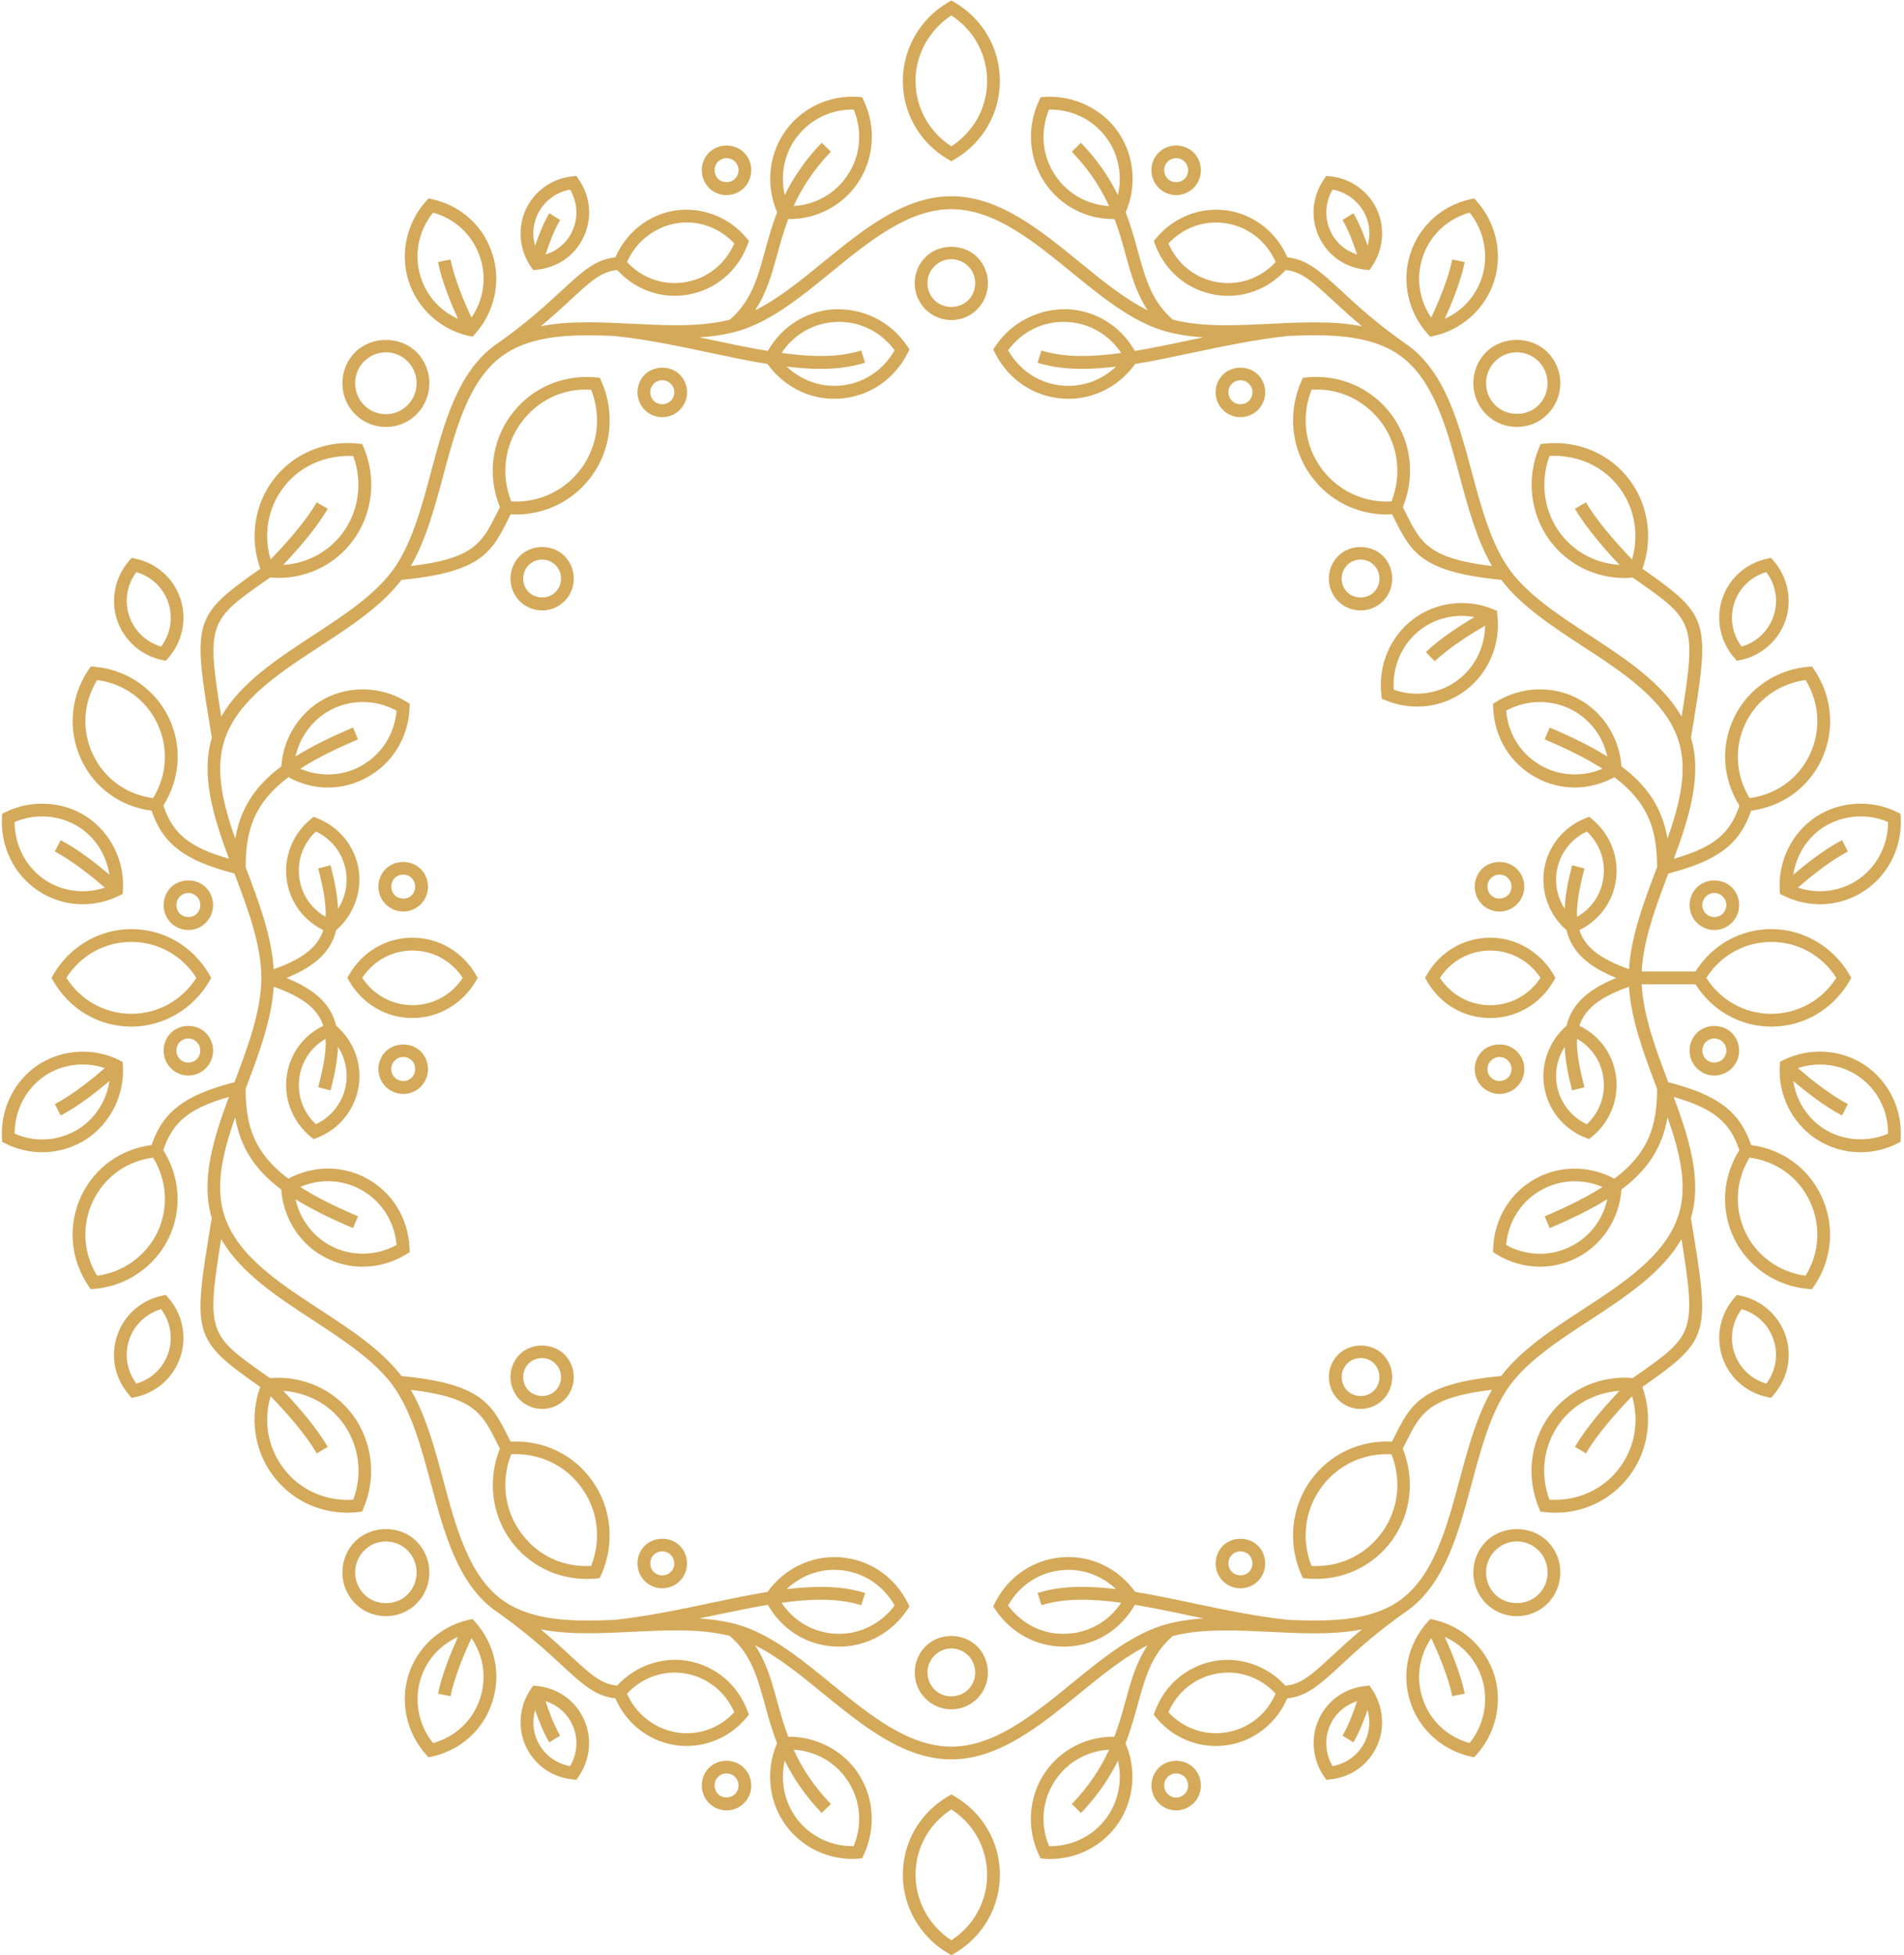<svg xmlns="http://www.w3.org/2000/svg" width="151" height="155" viewBox="0 0 151 155"><g fill="#D4A959"><path d="M137.75 52.384l.286-.058c1.666-.348 3.04-1.566 3.576-3.18.533-1.605.162-3.405-.963-4.695l-.195-.227-.285.064c-1.7.358-3.038 1.55-3.585 3.185-.53 1.61-.16 3.41.97 4.693l.194.22zm-.207-4.592c.398-1.195 1.333-2.086 2.538-2.435.753 1 .97 2.28.578 3.466-.4 1.195-1.338 2.09-2.535 2.437-.753-.997-.97-2.275-.58-3.468zM37.188 26.63l.287.062.196-.217c1.552-1.722 2.082-4.15 1.384-6.33-.7-2.216-2.49-3.844-4.778-4.354l-.29-.063-.197.218c-1.548 1.72-2.08 4.146-1.386 6.334.7 2.182 2.528 3.852 4.784 4.35zm-2.844-9.776c1.797.498 3.184 1.83 3.747 3.6.52 1.62.25 3.335-.7 4.727-.492-1.05-1.355-3.042-1.66-4.607l-.995.198c.3 1.52 1.06 3.354 1.58 4.5-1.4-.627-2.47-1.798-2.95-3.298-.56-1.778-.194-3.67.98-5.118zM113.425 26.692l.288-.062c2.25-.498 4.08-2.167 4.786-4.35.686-2.188.153-4.612-1.393-6.334l-.195-.218-.29.064c-2.294.51-4.08 2.138-4.784 4.354-.693 2.18-.16 4.61 1.39 6.33l.197.216zm-.622-6.238c.56-1.77 1.95-3.095 3.75-3.6 1.152 1.438 1.53 3.37.98 5.118-.48 1.5-1.553 2.672-2.953 3.3.52-1.146 1.28-2.978 1.583-4.5l-.993-.198c-.308 1.565-1.17 3.556-1.662 4.608-.95-1.39-1.222-3.106-.705-4.728zM118.744 48.71l-.034-.293-.272-.11c-2.104-.886-4.577-.584-6.402.804-1.812 1.396-2.763 3.69-2.48 5.99l.037.295.27.11c.81.338 1.665.51 2.53.51 1.414 0 2.756-.46 3.883-1.32 1.81-1.39 2.76-3.683 2.468-5.985zm-3.085 5.175c-1.452 1.116-3.4 1.41-5.13.79-.124-1.842.67-3.643 2.118-4.755 1.224-.936 2.797-1.278 4.286-1-1.08.638-2.74 1.7-3.85 2.774l.702.732c1.145-1.105 2.99-2.243 3.99-2.823-.02 1.674-.79 3.266-2.117 4.282zM147.862 84.42c-1.884-1.25-4.394-1.398-6.437-.373l-.26.13-.018.296c-.14 2.315.958 4.542 2.865 5.812 1.052.695 2.278 1.062 3.53 1.062 1.005 0 2.01-.234 2.914-.688l.267-.135.015-.295c.13-2.317-.972-4.545-2.876-5.81zm-3.29 5.018c-1.285-.854-2.123-2.225-2.355-3.74.958.812 2.502 2.038 3.87 2.734l.46-.906c-1.414-.72-3.088-2.093-3.964-2.85 1.58-.522 3.346-.323 4.722.592 1.547 1.028 2.443 2.733 2.432 4.606-1.667.723-3.65.564-5.166-.436zM113.713 128.412l-.288-.063-.196.217c-1.577 1.75-2.094 4.116-1.392 6.33.692 2.182 2.526 3.85 4.783 4.352l.292.06.195-.217c1.546-1.72 2.078-4.143 1.392-6.33-.706-2.184-2.537-3.85-4.787-4.35zm2.84 9.773c-1.798-.495-3.19-1.822-3.75-3.596-.517-1.62-.242-3.334.706-4.728.49 1.054 1.353 3.043 1.66 4.607l.993-.2c-.303-1.522-1.062-3.353-1.583-4.5 1.4.627 2.473 1.8 2.954 3.3.55 1.748.17 3.682-.982 5.115zM37.475 128.35l-.287.062c-2.255.5-4.085 2.167-4.785 4.35-.692 2.19-.162 4.614 1.385 6.33l.198.22.29-.063c2.288-.51 4.076-2.138 4.777-4.352.708-2.21.19-4.576-1.383-6.33l-.195-.22zm.616 6.24c-.562 1.772-1.95 3.1-3.746 3.595-1.156-1.43-1.53-3.363-.98-5.114.48-1.5 1.552-2.67 2.953-3.298-.52 1.146-1.28 2.98-1.58 4.5l.993.198c.306-1.564 1.17-3.556 1.66-4.61.948 1.395 1.217 3.108.7 4.73zM30.597 33.85c.924 0 1.794-.362 2.45-1.015 1.34-1.356 1.338-3.56 0-4.912-1.304-1.3-3.573-1.3-4.883 0-1.344 1.355-1.347 3.558-.006 4.912.653.653 1.516 1.014 2.44 1.014zm-1.72-5.204c.463-.463 1.077-.717 1.728-.717.654 0 1.265.252 1.72.716.952.953.952 2.514.004 3.47-.46.462-1.077.72-1.733.72-.652 0-1.263-.257-1.72-.717-.95-.96-.95-2.516 0-3.474zM73.396 20.387c-.55.553-.854 1.28-.854 2.06 0 .782.3 1.517.854 2.074.548.548 1.28.85 2.052.85.773 0 1.504-.3 2.057-.855 1.128-1.142 1.128-2.995-.005-4.127-1.096-1.097-3.008-1.097-4.104 0zm3.394 3.41c-.72.714-1.97.714-2.68 0-.36-.357-.557-.84-.557-1.346 0-.508.197-.983.554-1.342.36-.36.838-.56 1.34-.56s.983.2 1.343.56c.735.734.735 1.947 0 2.69zM57.617 15.465c.527 0 1.014-.2 1.39-.57.37-.378.572-.877.572-1.41 0-.526-.204-1.02-.57-1.384-.737-.746-2.03-.743-2.78-.004-.763.77-.763 2.024 0 2.8.37.368.86.57 1.387.57zm-.676-2.648c.184-.18.425-.28.682-.28.252 0 .49.1.67.28.18.18.277.417.277.673 0 .257-.1.5-.284.682-.354.36-.996.354-1.34.003-.37-.376-.37-.987-.005-1.358zM117.855 32.838c.65.65 1.52 1.01 2.442 1.01.925 0 1.788-.36 2.44-1.013 1.34-1.354 1.34-3.556-.007-4.912-1.3-1.296-3.577-1.308-4.882.006-1.34 1.35-1.337 3.554.007 4.908zm.712-4.192c.46-.463 1.07-.717 1.723-.717.654 0 1.266.252 1.73.716.95.953.95 2.514 0 3.473-.917.925-2.53.92-3.447-.003-.955-.957-.955-2.513-.006-3.47zM117.855 122.2c-1.348 1.358-1.348 3.562 0 4.918.65.65 1.515 1.008 2.437 1.008.92 0 1.792-.357 2.446-1.008 1.34-1.354 1.34-3.56 0-4.917-1.303-1.305-3.58-1.3-4.883 0zm4.166 4.196c-.923.924-2.537.92-3.453.003-.95-.963-.95-2.522.006-3.478.46-.464 1.07-.72 1.725-.72.652 0 1.264.256 1.722.715.952.962.952 2.52 0 3.48zM33.04 122.2c-1.303-1.306-3.58-1.303-4.882.003-1.34 1.355-1.34 3.56.01 4.915.65.65 1.514 1.008 2.435 1.008s1.788-.357 2.444-1.008c1.34-1.353 1.34-3.556-.006-4.917zm-.71 4.196c-.918.93-2.53.932-3.448 0-.956-.96-.956-2.518-.005-3.474.458-.464 1.07-.72 1.727-.72.65 0 1.268.256 1.724.715.95.965.95 2.527.002 3.48zM93.28 15.465c.523 0 1.014-.2 1.387-.577.762-.77.762-2.02-.003-2.792-.74-.74-2.046-.74-2.77 0-.374.37-.577.863-.577 1.39 0 .533.203 1.032.576 1.41.372.368.86.57 1.386.57zm-.673-2.65c.176-.178.414-.278.666-.278.258 0 .498.1.675.28.37.37.37.982.006 1.355-.36.354-.99.36-1.344 0-.187-.184-.284-.425-.284-.682 0-.256.098-.492.28-.676zM96.98 29.703c-.366.373-.572.867-.572 1.396 0 .526.206 1.024.576 1.39.372.374.86.58 1.39.58.526 0 1.02-.206 1.393-.573.762-.77.762-2.024-.003-2.794-.742-.74-2.04-.74-2.783 0zm2.074 2.07c-.365.366-.99.366-1.354 0-.182-.176-.28-.42-.28-.674s.1-.497.28-.673c.178-.184.418-.284.673-.284.257 0 .498.1.675.284.377.372.377.974.006 1.347zM120.308 86.15c.372-.372.58-.87.58-1.397s-.208-1.023-.58-1.394c-.744-.75-2.044-.738-2.782-.004-.76.77-.76 2.02 0 2.795.37.367.866.574 1.394.574s1.02-.206 1.388-.573zm-2.064-.723c-.374-.37-.374-.975 0-1.348.18-.185.42-.283.675-.283.257 0 .495.1.674.282.183.178.28.418.28.673 0 .252-.098.497-.283.678-.356.36-.99.362-1.346-.003zM134.568 81.892c-.37.375-.577.877-.574 1.403.003.528.21 1.02.577 1.388.37.375.86.582 1.385.582s1.02-.207 1.393-.58c.37-.372.576-.863.576-1.395 0-.528-.205-1.025-.576-1.4-.744-.743-2.033-.745-2.78.002zm2.344 1.397c0 .256-.1.494-.28.673-.352.36-.98.378-1.346 0-.178-.18-.28-.417-.28-.67 0-.26.1-.504.275-.683.184-.18.42-.28.675-.28.258 0 .5.1.677.274.18.185.28.425.28.685zM141.148 70.573l.018.29.26.133c.904.454 1.914.69 2.915.69 1.256 0 2.474-.37 3.522-1.066 1.903-1.262 3.005-3.484 2.877-5.808l-.016-.294-.267-.134c-2.02-1.007-4.535-.882-6.45.374-1.9 1.27-2.998 3.495-2.86 5.815zm8.59-5.406c.002 1.852-.908 3.593-2.433 4.6-1.38.922-3.144 1.13-4.724.6.877-.758 2.552-2.134 3.966-2.857l-.458-.903c-1.37.698-2.913 1.923-3.87 2.737.23-1.513 1.068-2.887 2.346-3.74 1.53-.99 3.512-1.162 5.173-.437zM134.574 70.354c-.374.373-.58.868-.58 1.395s.206 1.028.574 1.398c.37.373.862.58 1.387.58.523 0 1.02-.205 1.396-.577.37-.372.574-.868.574-1.4 0-.528-.205-1.023-.576-1.396-.744-.743-2.04-.734-2.774 0zm2.063 2.074c-.368.37-1 .36-1.35 0-.183-.178-.282-.42-.282-.673 0-.26.1-.5.284-.68.177-.183.414-.282.67-.282.253 0 .494.1.672.283.182.178.28.42.28.673 0 .26-.1.5-.275.678zM117.525 71.686c.37.37.866.576 1.394.576s1.02-.206 1.388-.576c.372-.375.58-.87.58-1.396s-.208-1.025-.58-1.392c-.728-.746-2.026-.752-2.782-.006-.76.772-.76 2.025 0 2.794zm.72-2.072c.18-.18.42-.28.674-.28.257 0 .495.1.674.28.183.18.28.423.28.676 0 .254-.098.495-.283.68-.355.354-.99.36-1.346-.006-.372-.374-.372-.977 0-1.35zM107.902 48.393c.674 0 1.304-.26 1.782-.737.97-.982.97-2.584 0-3.575-.956-.952-2.618-.955-3.566.006-.975.988-.975 2.587.006 3.572.47.472 1.105.735 1.778.735zm-1.065-3.592c.282-.285.66-.44 1.063-.44.402 0 .782.156 1.065.44.58.59.582 1.553.002 2.137-.567.57-1.564.57-2.13 0-.582-.584-.582-1.546 0-2.136zM51.13 29.703c-.762.77-.762 2.022.002 2.794.37.367.863.574 1.39.574.528 0 1.018-.206 1.386-.573.373-.373.58-.87.58-1.398 0-.53-.208-1.024-.575-1.397-.734-.74-2.03-.74-2.784 0zm2.06 2.074c-.35.358-.988.362-1.343-.003-.376-.373-.376-.975-.006-1.348.184-.184.425-.284.682-.284.255 0 .497.1.675.284.18.176.28.418.28.672s-.1.5-.286.68zM41.212 44.086c-.97.985-.97 2.587.005 3.572.48.474 1.11.734 1.78.734.67 0 1.303-.263 1.772-.734.98-.985.98-2.584.008-3.572-.947-.96-2.602-.96-3.566 0zm2.842 2.85c-.562.575-1.56.563-2.125.004-.583-.587-.58-1.55-.004-2.137.29-.285.667-.443 1.07-.443.402 0 .78.155 1.062.44.584.59.584 1.553-.004 2.137zM96.984 122.542c-.765.774-.765 2.028-.003 2.798.372.37.864.576 1.393.576.527 0 1.02-.207 1.394-.576.762-.77.762-2.023-.003-2.798-.742-.738-2.037-.738-2.78 0zm2.07 2.074c-.365.367-1 .367-1.354 0-.376-.373-.373-.98.002-1.352.176-.178.416-.276.67-.276.258 0 .5.1.676.273.37.378.37.988.006 1.356zM106.124 107.38c-.98.987-.98 2.59-.006 3.575.474.48 1.106.743 1.782.743s1.306-.262 1.784-.743c.97-.984.97-2.588-.006-3.575-.95-.95-2.604-.94-3.554 0zm2.842 2.858c-.57.58-1.568.574-2.13.004-.58-.592-.58-1.553 0-2.14.285-.285.664-.44 1.066-.44s.783.158 1.063.436c.58.59.58 1.552 0 2.14zM51.13 122.546c-.762.77-.762 2.024.002 2.794.37.37.863.576 1.39.576.528 0 1.02-.207 1.392-.576.762-.77.762-2.023-.003-2.798-.74-.738-2.03-.743-2.78.004zm2.067 2.07c-.355.367-.995.367-1.35 0-.37-.368-.37-.98-.006-1.352.184-.178.425-.276.682-.276.255 0 .497.1.67.276.378.374.38.98.005 1.352zM41.212 107.383c-.97.984-.97 2.588.005 3.578.48.477 1.11.738 1.78.738.674 0 1.306-.262 1.782-.743.972-.984.972-2.588-.01-3.575-.948-.943-2.594-.95-3.558.003zm2.848 2.86c-.562.57-1.558.563-2.13 0-.58-.593-.58-1.554-.003-2.14.285-.283.667-.44 1.07-.44.402 0 .778.154 1.057.44.588.586.588 1.547.006 2.14zM75.196 12.637l.252.146.252-.146c2.253-1.323 3.596-3.648 3.596-6.23-.006-2.575-1.352-4.9-3.59-6.22l-.26-.145-.25.146c-2.22 1.296-3.596 3.68-3.596 6.22 0 2.58 1.342 4.906 3.596 6.23zm.252-11.412c1.776 1.154 2.832 3.07 2.84 5.183 0 2.117-1.056 4.038-2.84 5.192-1.785-1.154-2.84-3.075-2.84-5.192 0-2.084 1.084-4.04 2.84-5.183zM123.207 77.78l.145-.26-.145-.256c-1.05-1.803-2.975-2.927-5.023-2.927-2.087.006-3.962 1.102-5.02 2.93l-.145.254.145.255c1.057 1.835 2.932 2.93 5.02 2.93 2.08 0 3.955-1.095 5.022-2.924zm-9.01-.26c.894-1.357 2.365-2.16 3.986-2.166 1.616 0 3.088.806 3.99 2.167-.902 1.362-2.374 2.17-3.99 2.17-1.622 0-3.092-.808-3.985-2.17zM42.29 21.415l.298-.032c1.646-.164 3.04-1.15 3.717-2.64.685-1.48.525-3.18-.426-4.55l-.17-.248-.294.033c-1.614.155-3.04 1.163-3.717 2.63-.676 1.47-.51 3.217.422 4.563l.167.245zm.324-4.376c.486-1.055 1.466-1.805 2.6-2.01.593 1.018.665 2.23.175 3.29-.418.912-1.19 1.56-2.125 1.865.253-.778.673-1.94 1.16-2.745l-.86-.53c-.463.766-.857 1.78-1.13 2.577-.232-.807-.18-1.666.18-2.448zM108.31 21.383l.297.032.168-.245c.934-1.352 1.096-3.097.423-4.562-.678-1.468-2.103-2.476-3.716-2.63l-.293-.034-.174.248c-.947 1.364-1.108 3.068-.425 4.548.68 1.492 2.072 2.48 3.72 2.643zm-2.627-6.354c1.134.205 2.112.955 2.6 2.01.357.782.41 1.64.18 2.448-.273-.796-.666-1.812-1.13-2.578l-.86.53c.484.803.903 1.966 1.157 2.743-.932-.306-1.704-.954-2.123-1.87-.485-1.06-.418-2.265.176-3.284zM73.39 130.526c-1.126 1.14-1.126 2.994.006 4.132.548.548 1.28.852 2.052.852.776 0 1.504-.304 2.057-.852 1.124-1.133 1.124-2.99-.005-4.135-1.1-1.103-3.008-1.106-4.11.003zm3.4 3.41c-.714.72-1.97.73-2.68 0-.74-.736-.74-1.95 0-2.687.356-.362.835-.565 1.338-.565s.98.203 1.34.56c.737.74.737 1.954.002 2.692zM56.23 140.148c-.764.77-.764 2.024 0 2.798.373.367.868.575 1.392.575s1.017-.207 1.386-.574c.762-.77.762-2.024-.01-2.8-.732-.74-2.027-.745-2.77.002zm2.06 2.08c-.36.36-.992.36-1.342 0-.37-.377-.37-.986 0-1.36.174-.178.41-.276.667-.276.258 0 .498.1.673.273.375.383.38.98.002 1.364zM91.894 140.148c-.768.773-.768 2.027-.005 2.793.366.373.86.58 1.384.58.527 0 1.02-.207 1.394-.58.762-.768.762-2.02-.003-2.795-.736-.738-2.03-.738-2.77.003zm2.06 2.078c-.183.18-.423.282-.68.282-.253 0-.49-.104-.667-.282-.38-.38-.374-.978 0-1.358.176-.178.418-.276.676-.276.25 0 .49.1.665.273.37.376.37.986.006 1.36zM75.7 142.404l-.25-.145-.253.144c-2.253 1.323-3.596 3.648-3.596 6.23 0 2.54 1.377 4.926 3.597 6.22l.25.146.253-.146c2.245-1.313 3.59-3.644 3.596-6.22 0-2.58-1.342-4.906-3.595-6.23zm-.252 11.413c-1.756-1.143-2.84-3.1-2.84-5.183 0-2.115 1.055-4.038 2.84-5.19 1.784 1.152 2.84 3.075 2.84 5.19-.008 2.116-1.063 4.03-2.84 5.183zM42.588 133.66l-.3-.033-.167.245c-.935 1.344-1.097 3.088-.422 4.562.687 1.488 2.077 2.47 3.717 2.632l.293.03.17-.247c.936-1.345 1.102-3.092.426-4.55-.677-1.488-2.067-2.476-3.716-2.64zm2.628 6.353c-1.147-.205-2.11-.94-2.602-2.008-.353-.77-.403-1.64-.18-2.446.274.794.67 1.806 1.13 2.568l.86-.532c-.485-.797-.906-1.958-1.16-2.737.935.307 1.707.954 2.125 1.868.49 1.06.417 2.27-.174 3.285zM108.606 133.627l-.298.032c-1.65.164-3.04 1.152-3.718 2.64-.672 1.465-.51 3.21.425 4.55l.173.248.293-.03c1.64-.162 3.03-1.145 3.717-2.633.673-1.47.51-3.216-.423-4.562l-.168-.246zm-.324 4.378c-.492 1.066-1.45 1.803-2.603 2.008-.592-1.016-.658-2.222-.175-3.288.42-.91 1.19-1.557 2.122-1.865-.253.778-.672 1.937-1.157 2.736l.86.532c.463-.763.855-1.774 1.128-2.57.228.81.178 1.677-.176 2.447zM138.036 102.716l-.287-.058-.194.218c-1.13 1.285-1.503 3.083-.968 4.7.544 1.632 1.883 2.82 3.576 3.18l.29.065.195-.228c1.142-1.312 1.503-3.07.962-4.704-.54-1.608-1.91-2.826-3.576-3.172zm2.045 6.974c-1.198-.354-2.14-1.25-2.537-2.44-.388-1.172-.164-2.476.58-3.464 1.197.343 2.134 1.23 2.53 2.423.397 1.19.18 2.473-.572 3.48z"/><path d="M138.878 90.777c-.914-2.665-2.636-3.967-6.577-4.985-.98-2.6-1.98-5.274-2.105-7.764h4.265c1.335 2.104 3.558 3.358 6.02 3.358 2.564-.002 4.877-1.354 6.192-3.605l.146-.26-.146-.253c-1.292-2.225-3.66-3.612-6.192-3.612-2.462 0-4.685 1.254-6.02 3.36h-4.265c.125-2.492 1.127-5.17 2.113-7.768 3.935-1.017 5.655-2.317 6.568-4.98 2.442-.317 4.512-1.79 5.572-4.014 1.095-2.33.885-5.01-.576-7.17l-.167-.244-.298.022c-2.557.21-4.818 1.77-5.903 4.063-1.063 2.247-.888 4.82.442 6.94-.74 2.23-2.044 3.31-5.2 4.213 1.217-3.28 2.26-6.61 1.358-9.59l.012-.074c1.51-9.16 1.567-9.518-3.805-13.286l-.056-.04c.846-2.354.49-5-.986-6.992-1.562-2.115-4.12-3.22-6.797-2.925l-.295.033-.114.273c-1.03 2.44-.71 5.27.85 7.38 1.406 1.887 3.573 2.964 5.944 2.964h.006c.21 0 .415-.018.624-.033l.248.173c4.573 3.208 4.833 3.4 3.626 10.85-1.53-2.665-4.442-4.586-7.285-6.44-2.408-1.567-4.894-3.193-6.343-5.19-1.48-2.04-2.26-4.95-3.014-7.766-1.037-3.875-2.112-7.883-5.048-10.03-.013-.01-.026-.016-.04-.025-2.5-1.745-4.068-3.204-5.328-4.372-1.57-1.45-2.643-2.43-4.207-2.586-.83-1.928-2.563-3.335-4.61-3.69-2.174-.372-4.383.462-5.792 2.166l-.187.224.1.28c.786 2.115 2.56 3.604 4.742 3.98.348.06.697.09 1.047.09 1.735 0 3.38-.748 4.558-2.043 1.253.11 2.137.913 3.665 2.33.65.6 1.43 1.32 2.4 2.13-1.307-.26-2.62-.313-3.777-.313-1.16 0-2.358.06-3.518.116-1.153.055-2.347.114-3.482.114-1.714 0-3.066-.146-4.22-.438-1.68-1.447-2.188-3.274-2.77-5.392-.273-.99-.56-2.035-.98-3.12.896-2.067.69-4.465-.56-6.314-1.295-1.918-3.593-2.987-5.883-2.838l-.293.024-.13.265c-1.006 2.13-.823 4.632.475 6.538 1.212 1.788 3.23 2.856 5.4 2.856.036 0 .072-.005.108-.005.376.994.64 1.95.89 2.863.427 1.554.848 3.048 1.742 4.377-1.808-.894-3.565-2.32-5.41-3.827-3.145-2.564-6.397-5.218-10.16-5.218s-7.014 2.654-10.16 5.218c-1.843 1.506-3.6 2.933-5.41 3.827.895-1.33 1.316-2.824 1.744-4.377.25-.913.514-1.87.89-2.863.036 0 .072.004.107.004 2.173 0 4.19-1.07 5.402-2.857 1.296-1.903 1.48-4.405.476-6.538l-.127-.265-.297-.023c-.155-.012-.318-.018-.48-.018-2.176 0-4.195 1.068-5.404 2.854-1.253 1.85-1.456 4.248-.56 6.314-.42 1.085-.71 2.13-.98 3.12-.583 2.116-1.09 3.945-2.77 5.39-1.155.293-2.508.44-4.22.44-1.138 0-2.33-.06-3.484-.115-1.16-.055-2.358-.116-3.514-.116-1.158 0-2.474.054-3.78.314.97-.81 1.75-1.53 2.4-2.13 1.53-1.417 2.41-2.218 3.664-2.33 1.18 1.295 2.823 2.043 4.56 2.043.347 0 .697-.032 1.045-.09 2.183-.377 3.955-1.866 4.74-3.98l.103-.28-.188-.225c-1.414-1.707-3.64-2.53-5.795-2.165-2.05.36-3.778 1.762-4.608 3.69-1.565.156-2.638 1.135-4.206 2.585-1.262 1.17-2.833 2.63-5.338 4.377-.01.006-.02.012-.03.02-2.933 2.147-4.01 6.155-5.048 10.03-.753 2.815-1.533 5.725-3.013 7.765-1.45 1.998-3.935 3.624-6.336 5.194-2.848 1.856-5.758 3.774-7.288 6.438-1.21-7.452-.95-7.643 3.622-10.85l.25-.174c.21.016.417.033.63.033 2.375 0 4.542-1.077 5.947-2.968 1.56-2.108 1.885-4.94.845-7.375l-.118-.273-.29-.032c-2.657-.295-5.236.81-6.798 2.922-1.483 1.99-1.84 4.64-.988 6.996l-.056.04c-5.372 3.767-5.314 4.124-3.802 13.278l.013.08c-.904 2.978.137 6.312 1.358 9.592-3.158-.905-4.46-1.985-5.203-4.215 1.33-2.12 1.51-4.695.442-6.94-1.09-2.292-3.355-3.85-5.905-4.062l-.296-.023-.168.244c-1.46 2.16-1.672 4.84-.572 7.17C7.51 62.48 9.58 63.95 12.02 64.268c.913 2.664 2.636 3.964 6.574 4.98 1.048 2.774 2.134 5.647 2.134 8.273 0 2.626-1.085 5.5-2.132 8.272-3.94 1.02-5.664 2.32-6.577 4.985-2.44.314-4.51 1.787-5.566 4.015-1.1 2.333-.89 5.01.572 7.167l.168.242.295-.023c2.55-.213 4.81-1.768 5.907-4.058 1.064-2.25.885-4.824-.445-6.944.742-2.23 2.045-3.312 5.204-4.216-1.22 3.28-2.263 6.612-1.36 9.592l-.012.08c-1.512 9.156-1.57 9.51 3.802 13.28l.056.037c-.85 2.36-.495 5.007.987 6.995 1.395 1.89 3.558 2.972 5.938 2.978.285 0 .57-.02.858-.053l.29-.032.118-.273c1.04-2.437.715-5.267-.85-7.386-1.522-2.053-4.014-3.142-6.573-2.928l-.247-.173c-4.572-3.21-4.832-3.4-3.62-10.85 1.528 2.662 4.437 4.578 7.287 6.435 2.4 1.573 4.887 3.196 6.342 5.195 1.475 2.042 2.257 4.955 3.01 7.767 1.038 3.875 2.113 7.88 5.045 10.028.01.008.02.013.03.02 2.503 1.747 4.076 3.207 5.338 4.377 1.57 1.452 2.64 2.433 4.207 2.587.83 1.925 2.558 3.33 4.607 3.687.347.057.698.09 1.048.09 1.834 0 3.562-.82 4.747-2.255l.188-.225-.102-.278c-.782-2.107-2.55-3.6-4.74-3.985-2.056-.354-4.178.4-5.602 1.96-1.26-.108-2.14-.916-3.665-2.33-.65-.603-1.43-1.324-2.4-2.135 1.305.26 2.622.314 3.78.314 1.155 0 2.354-.062 3.513-.116 1.153-.056 2.346-.114 3.483-.114 1.712 0 3.065.146 4.22.44 1.68 1.44 2.187 3.274 2.77 5.39.27.99.56 2.034.98 3.12-.896 2.063-.693 4.46.56 6.313 1.208 1.785 3.227 2.854 5.403 2.854.162 0 .325-.005.48-.017l.296-.023.127-.265c1.003-2.133.82-4.636-.477-6.538-1.226-1.812-3.35-2.866-5.505-2.84-.378-.998-.642-1.96-.893-2.876-.427-1.555-.85-3.048-1.74-4.376 1.806.897 3.563 2.322 5.405 3.827 3.147 2.565 6.4 5.218 10.162 5.218s7.014-2.652 10.16-5.217c1.843-1.504 3.6-2.93 5.406-3.826-.894 1.328-1.313 2.82-1.74 4.377-.25.917-.515 1.877-.893 2.873-2.17-.044-4.28 1.025-5.506 2.844-1.298 1.905-1.48 4.41-.475 6.538l.13.265.292.023c.16.012.322.018.482.018 2.173 0 4.19-1.068 5.4-2.853 1.25-1.853 1.455-4.25.56-6.312.42-1.086.708-2.13.98-3.122.583-2.114 1.093-3.947 2.77-5.39 1.154-.294 2.507-.44 4.22-.44 1.143 0 2.333.06 3.486.115 1.162.055 2.36.116 3.515.116 1.156 0 2.47-.054 3.777-.314-.97.81-1.75 1.53-2.4 2.136-1.526 1.413-2.408 2.22-3.665 2.33-1.422-1.56-3.543-2.317-5.605-1.96-2.188.384-3.958 1.873-4.74 3.983l-.102.277.188.225c1.187 1.434 2.913 2.255 4.747 2.255.345 0 .698-.033 1.046-.09 2.047-.354 3.78-1.762 4.61-3.688 1.564-.154 2.638-1.136 4.207-2.588 1.26-1.17 2.832-2.628 5.328-4.37l.04-.026c2.933-2.147 4.01-6.156 5.048-10.03.753-2.814 1.533-5.723 3.008-7.765 1.455-1.998 3.94-3.62 6.35-5.19 2.842-1.854 5.754-3.774 7.282-6.438 1.21 7.448.95 7.64-3.624 10.85l-.243.17c-.21-.018-.417-.036-.627-.036-2.376 0-4.547 1.08-5.957 2.97-1.555 2.11-1.877 4.94-.845 7.38l.115.274.296.032c.288.03.575.053.858.053 2.38 0 4.543-1.087 5.94-2.978 1.475-1.993 1.83-4.637.986-6.993l.056-.04c5.372-3.768 5.314-4.122 3.805-13.285l-.012-.074c.9-2.98-.143-6.31-1.364-9.592 3.16.904 4.463 1.983 5.205 4.214-1.328 2.12-1.506 4.694-.442 6.946 1.09 2.29 3.353 3.845 5.903 4.057l.298.024.167-.243c1.462-2.156 1.678-4.833.57-7.166-1.052-2.23-3.122-3.702-5.562-4.017zm-.46-33.413c.885-1.88 2.7-3.186 4.78-3.453 1.106 1.81 1.236 3.993.334 5.907-.903 1.908-2.676 3.18-4.778 3.455-1.11-1.813-1.24-4-.335-5.908zM123.72 42.25c-1.287-1.74-1.594-4.05-.837-6.1 2.2-.124 4.29.805 5.575 2.55 1.194 1.615 1.54 3.715.976 5.65-.904-.933-2.692-2.865-3.653-4.527l-.874.507c.935 1.62 2.55 3.42 3.537 4.455-1.886-.115-3.594-1.018-4.723-2.534zm-27.2-19.885c-1.73-.297-3.15-1.433-3.857-3.062 1.18-1.273 2.9-1.897 4.647-1.587 1.732.302 3.156 1.44 3.858 3.06-1.184 1.274-2.9 1.897-4.65 1.59zm-12.805-8.423c-1.063-1.553-1.25-3.497-.52-5.256h.11c1.84 0 3.547.9 4.563 2.41.87 1.28 1.136 2.875.79 4.375-.653-1.33-1.555-2.717-2.93-4.152l-.726.707c1.424 1.487 2.323 2.93 2.954 4.31-1.71-.1-3.28-.97-4.24-2.393zm-20.69-2.847c1.02-1.508 2.73-2.41 4.568-2.41h.11c.728 1.763.542 3.704-.52 5.256-.963 1.424-2.53 2.295-4.243 2.394.63-1.38 1.53-2.824 2.953-4.31l-.728-.708c-1.374 1.436-2.274 2.822-2.93 4.153-.344-1.5-.08-3.094.79-4.375zm-9.442 6.62c1.742-.31 3.47.314 4.65 1.587-.705 1.63-2.126 2.765-3.856 3.062-1.743.306-3.465-.315-4.65-1.588.7-1.6 2.153-2.76 3.856-3.06zM22.44 38.7c1.284-1.745 3.374-2.652 5.573-2.548.763 2.044.45 4.355-.834 6.097-1.13 1.517-2.837 2.42-4.725 2.536.99-1.036 2.605-2.835 3.537-4.455l-.875-.506c-.958 1.662-2.75 3.598-3.655 4.53-.58-1.95-.24-4.016.977-5.653zM7.37 59.818c-.908-1.912-.777-4.096.33-5.906 2.1.268 3.874 1.544 4.78 3.454.904 1.905.773 4.09-.34 5.908-2.1-.274-3.867-1.547-4.77-3.455zm5.116 37.868c-.9 1.876-2.712 3.18-4.786 3.45-1.107-1.807-1.238-3.994-.33-5.91.904-1.907 2.67-3.18 4.77-3.454 1.113 1.82 1.244 4.003.346 5.915zm14.69 15.1c1.307 1.775 1.613 4.038.837 6.106-.147.006-.295.015-.446.015-2.057-.003-3.93-.935-5.127-2.567-1.218-1.633-1.554-3.698-.98-5.65.908.93 2.7 2.864 3.657 4.527l.875-.507c-.93-1.618-2.545-3.417-3.535-4.453 1.882.14 3.6 1.02 4.72 2.53zm27.2 19.89c1.734.306 3.155 1.44 3.858 3.065-1.18 1.272-2.906 1.9-4.65 1.587-1.704-.3-3.158-1.463-3.858-3.062 1.19-1.276 2.91-1.896 4.65-1.59zm12.806 8.427c1.063 1.55 1.25 3.49.52 5.254h-.11c-1.84 0-3.548-.9-4.566-2.41-.87-1.284-1.135-2.876-.79-4.373.653 1.33 1.555 2.718 2.93 4.152l.727-.707c-1.424-1.485-2.324-2.927-2.955-4.31 1.715.1 3.287.97 4.244 2.394zm20.687 2.844c-1.018 1.51-2.724 2.41-4.563 2.41h-.11c-.73-1.76-.545-3.704.52-5.255.957-1.425 2.527-2.295 4.244-2.393-.63 1.383-1.53 2.824-2.955 4.31l.727.707c1.374-1.435 2.275-2.82 2.93-4.152.343 1.498.077 3.09-.793 4.374zm9.44-6.62c-1.74.308-3.47-.313-4.647-1.586.704-1.624 2.124-2.76 3.856-3.066 1.743-.308 3.46.315 4.648 1.59-.702 1.624-2.123 2.76-3.858 3.063zm31.148-20.984c-1.286 1.746-3.348 2.676-5.575 2.55-.773-2.074-.47-4.33.835-6.102 1.13-1.512 2.846-2.394 4.722-2.534-.988 1.037-2.6 2.835-3.534 4.452l.875.507c.96-1.66 2.75-3.597 3.656-4.527.576 1.953.236 4.018-.978 5.654zm12.032-41.67c2.098 0 4 1.06 5.148 2.85-1.152 1.786-3.06 2.846-5.16 2.85-2.103 0-4.01-1.062-5.157-2.85 1.148-1.79 3.056-2.85 5.17-2.85zm-7.382 21.686c-1.028 3.18-4.357 5.352-7.59 7.46-2.41 1.57-4.89 3.197-6.458 5.263-6.352.61-7.162 2.212-8.48 4.84l-.185.366c-2.59-.13-4.966 1.008-6.46 3.085-1.545 2.15-1.82 5.01-.73 7.464l.126.27.29.03c.248.022.49.034.73.034 2.446 0 4.66-1.13 6.077-3.098 1.494-2.087 1.79-4.832.82-7.232l.234-.46c1.178-2.353 1.808-3.606 6.842-4.203-1.21 2.073-1.907 4.666-2.58 7.183-1 3.707-2.024 7.537-4.67 9.47-1.984 1.456-4.696 1.64-6.838 1.64-.677 0-1.374-.022-2.07-.05-2.61-.283-5.17-.82-7.646-1.344-1.537-.326-3.04-.64-4.497-.88-1.31-1.842-3.46-2.89-5.688-2.746-2.33.144-4.363 1.5-5.434 3.632l-.133.27.166.244c1.23 1.847 3.257 2.944 5.42 2.944.14 0 .277-.002.412-.012 2.21-.134 4.13-1.364 5.236-3.304 1.393.232 2.836.53 4.31.844l1.128.235c-1.308.092-2.416.282-3.39.598-2.467.807-4.81 2.724-7.078 4.574-3.006 2.453-6.116 4.994-9.523 4.994s-6.517-2.54-9.524-4.994c-2.265-1.85-4.61-3.768-7.077-4.574-.973-.315-2.083-.506-3.388-.597l1.125-.234c1.476-.312 2.92-.61 4.312-.844 1.106 1.94 3.028 3.17 5.235 3.304.137.01.275.012.415.012 2.162 0 4.19-1.098 5.418-2.944l.166-.244-.134-.27c-1.07-2.132-3.104-3.488-5.433-3.632-2.22-.136-4.38.907-5.693 2.75-1.457.238-2.96.55-4.496.876-2.473.522-5.033 1.06-7.643 1.343-.698.028-1.394.052-2.068.052-2.143 0-4.857-.186-6.842-1.642-2.643-1.933-3.67-5.763-4.663-9.467-.676-2.517-1.374-5.11-2.582-7.184 5.028.597 5.658 1.85 6.835 4.2l.234.462c-.97 2.4-.673 5.146.82 7.232 1.416 1.968 3.63 3.098 6.077 3.098.244 0 .49-.012.73-.034l.29-.03.125-.27c1.092-2.453.817-5.312-.728-7.463-1.492-2.076-3.86-3.22-6.46-3.085l-.187-.364c-1.313-2.627-2.126-4.228-8.47-4.838-1.575-2.066-4.054-3.694-6.466-5.264-3.225-2.108-6.56-4.28-7.583-7.46-.762-2.353-.12-4.995.86-7.797.4 2.346 1.508 4.13 3.652 5.733.162 2.257 1.446 4.295 3.413 5.35.948.51 1.97.77 3.04.77 1.225 0 2.428-.35 3.483-.997l.25-.155-.01-.3c-.096-2.392-1.382-4.474-3.44-5.57-1.917-1.04-4.267-.996-6.177.046-2.736-2.068-3.374-4.21-3.387-7.123l.053-.142c.998-2.632 2.013-5.346 2.175-7.954 2.358.83 3.516 1.792 3.933 3.095-1.56.76-2.627 2.187-2.883 3.9-.294 1.83.427 3.705 1.887 4.9l.23.186.278-.104c1.767-.697 3-2.23 3.295-4.093.273-1.813-.397-3.59-1.787-4.795-.387-1.613-1.56-2.818-3.94-3.784 2.382-.965 3.554-2.17 3.94-3.786 1.37-1.188 2.056-3.01 1.784-4.8-.293-1.855-1.525-3.378-3.292-4.08l-.28-.114-.228.19c-1.46 1.196-2.18 3.072-1.89 4.9.253 1.69 1.348 3.144 2.887 3.897-.417 1.305-1.574 2.266-3.933 3.098-.16-2.608-1.176-5.323-2.174-7.952-.02-.048-.035-.095-.053-.143.013-2.913.65-5.06 3.39-7.127.97.528 2.04.82 3.134.82 1.07 0 2.097-.262 3.042-.772 2.057-1.096 3.343-3.178 3.438-5.57l.012-.297-.25-.158c-1.98-1.22-4.492-1.32-6.524-.23-1.966 1.058-3.25 3.095-3.413 5.353-2.145 1.605-3.25 3.388-3.653 5.735-.98-2.804-1.62-5.45-.858-7.8 1.022-3.18 4.358-5.353 7.583-7.457 2.41-1.573 4.89-3.2 6.46-5.266 6.35-.61 7.163-2.21 8.48-4.843l.18-.36c.133.008.262.022.394.022 2.44 0 4.652-1.137 6.07-3.11 1.544-2.15 1.818-5.01.727-7.463l-.125-.27-.29-.027c-.24-.025-.486-.038-.73-.038-2.44 0-4.653 1.127-6.077 3.1-1.51 2.118-1.803 4.798-.822 7.228l-.233.46c-1.177 2.355-1.808 3.61-6.84 4.206 1.21-2.073 1.907-4.666 2.58-7.184 1-3.706 2.024-7.537 4.67-9.47 1.984-1.456 4.698-1.64 6.84-1.64.663 0 1.346.022 2.032.05 2.626.274 5.203.822 7.697 1.35 1.53.323 3.03.64 4.48.877 1.236 1.725 3.194 2.757 5.293 2.757.133 0 .263-.006.396-.012 2.328-.146 4.363-1.5 5.432-3.636l.134-.27-.166-.244c-1.307-1.96-3.505-3.04-5.833-2.934-2.207.135-4.128 1.364-5.234 3.303-1.39-.23-2.827-.53-4.297-.84l-1.13-.238c1.3-.09 2.408-.28 3.378-.595 2.468-.807 4.812-2.724 7.082-4.574 3.006-2.454 6.12-4.994 9.52-4.994 3.408 0 6.52 2.54 9.524 4.994 2.267 1.85 4.61 3.768 7.08 4.574.97.314 2.075.504 3.378.595l-1.13.237c-1.472.312-2.91.61-4.298.842-1.105-1.94-3.028-3.168-5.236-3.304-2.27-.11-4.524.974-5.83 2.934l-.167.244.133.27c1.07 2.134 3.104 3.49 5.434 3.635.133.006.264.012.396.012 2.1 0 4.055-1.032 5.29-2.758 1.45-.238 2.956-.555 4.488-.88 2.49-.526 5.066-1.074 7.69-1.348.687-.028 1.37-.05 2.037-.05 2.138 0 4.854.184 6.838 1.64 2.646 1.933 3.67 5.764 4.67 9.47.673 2.518 1.37 5.11 2.58 7.184-5.034-.597-5.664-1.85-6.84-4.206l-.233-.458c.986-2.427.695-5.11-.822-7.23-1.42-1.972-3.637-3.1-6.077-3.1-.242 0-.487.013-.728.04l-.29.025-.125.27c-1.092 2.455-.816 5.314.728 7.465 1.418 1.973 3.63 3.108 6.07 3.108.132 0 .262-.014.392-.022l.182.36c1.318 2.633 2.13 4.233 8.48 4.843 1.568 2.067 4.05 3.694 6.46 5.267 3.23 2.104 6.56 4.277 7.588 7.456.76 2.353.117 5-.865 7.8-.4-2.347-1.51-4.13-3.65-5.734-.165-2.26-1.452-4.3-3.422-5.353-2.023-1.09-4.542-.99-6.515.23l-.25.157.01.297c.096 2.4 1.382 4.48 3.442 5.572.946.51 1.974.77 3.042.77 1.09 0 2.16-.29 3.13-.818 2.738 2.067 3.374 4.21 3.39 7.12-.02.048-.036.094-.053.14-1 2.636-2.015 5.348-2.176 7.96-2.358-.833-3.517-1.794-3.935-3.098 1.54-.752 2.635-2.206 2.886-3.895.296-1.823-.426-3.705-1.883-4.9l-.23-.19-.275.112c-1.772.703-3.003 2.226-3.293 4.08-.278 1.79.405 3.606 1.775 4.8.386 1.615 1.56 2.82 3.942 3.787-2.382.965-3.555 2.17-3.94 3.785-1.372 1.194-2.056 3.012-1.778 4.795.29 1.86 1.52 3.393 3.292 4.09l.276.104.23-.187c1.456-1.194 2.178-3.073 1.885-4.896-.258-1.715-1.33-3.142-2.886-3.9.418-1.303 1.576-2.262 3.934-3.095.162 2.612 1.178 5.32 2.177 7.957.017.048.034.094.053.14-.015 2.912-.65 5.057-3.39 7.123-1.915-1.037-4.26-1.078-6.173-.047-2.06 1.09-3.347 3.176-3.442 5.57l-.01.3.25.156c1.055.648 2.257.996 3.482.996 1.053 0 2.103-.268 3.033-.768 1.97-1.053 3.257-3.09 3.42-5.352 2.144-1.604 3.25-3.388 3.653-5.733.983 2.805 1.624 5.45.865 7.8zm-23.5 25.118c-1.225 1.7-3.138 2.678-5.256 2.678-.11 0-.223 0-.338-.01-.82-2.082-.554-4.372.742-6.18 1.225-1.706 3.144-2.686 5.262-2.686.11 0 .226 0 .335.01.822 2.086.554 4.38-.744 6.188zm-27.012 5.78c1.818-.575 3.977-.517 6.322-.196-.96 1.44-2.488 2.35-4.213 2.45-1.9.14-3.636-.724-4.76-2.234.94-1.653 2.58-2.702 4.45-2.813.114-.005.223-.01.336-.01 1.42 0 2.76.56 3.777 1.527-2.263-.272-4.372-.28-6.22.31l.31.965zm-14.293 0l.307-.968c-1.85-.586-3.962-.577-6.226-.305 1.018-.972 2.36-1.532 3.78-1.532.114 0 .223.007.336.012 1.87.11 3.513 1.16 4.452 2.813-1.052 1.413-2.68 2.247-4.407 2.247-.117 0-.235-.003-.354-.012-1.723-.103-3.25-1.012-4.21-2.45 2.345-.322 4.506-.38 6.323.195zM40.88 115.277c2.116 0 4.035.98 5.26 2.686 1.295 1.808 1.562 4.098.742 6.18-2.31.128-4.312-.88-5.596-2.668-1.297-1.807-1.564-4.102-.744-6.188.11-.01.227-.01.337-.01zm-17.07-21.18c1.524-.66 3.28-.607 4.76.188 1.65.878 2.712 2.513 2.883 4.41-1.628.897-3.62.93-5.257.052-1.41-.758-2.41-2.117-2.764-3.68 1.237.773 2.745 1.522 4.565 2.29l.397-.933c-1.893-.8-3.394-1.564-4.584-2.328zm3.635-8.155c-.226 1.404-1.11 2.575-2.393 3.185-1.04-.98-1.526-2.362-1.298-3.765.19-1.283.95-2.362 2.068-3.007.058 1.055-.19 2.306-.583 3.838l.977.253c.336-1.304.552-2.447.588-3.46.563.866.797 1.907.64 2.956zm-.64-13.888c-.037-1.014-.252-2.155-.59-3.46l-.977.253c.395 1.532.64 2.782.583 3.836-1.116-.64-1.876-1.722-2.07-3.008-.225-1.4.26-2.782 1.3-3.758 1.285.61 2.168 1.78 2.388 3.172.163 1.057-.07 2.1-.634 2.965zm1.19-14.374c-1.82.77-3.327 1.52-4.564 2.293.355-1.562 1.356-2.922 2.765-3.68 1.633-.868 3.63-.848 5.257.05-.17 1.9-1.234 3.534-2.882 4.414-1.475.794-3.232.84-4.76.187 1.19-.764 2.692-1.53 4.583-2.33l-.397-.933zm13.292-24.11c1.292-1.795 3.36-2.835 5.596-2.672.82 2.083.553 4.373-.742 6.18-1.225 1.706-3.138 2.686-5.25 2.686-.118 0-.233-.003-.347-.012-.82-2.083-.548-4.38.744-6.183zm27.016-5.783c-1.824.574-3.983.516-6.324.194.96-1.438 2.486-2.348 4.21-2.45 1.9-.127 3.636.726 4.76 2.236-.938 1.655-2.582 2.704-4.45 2.813-.114.005-.223.01-.336.01-1.42 0-2.757-.56-3.775-1.527.916.11 1.81.183 2.667.183 1.26 0 2.45-.144 3.552-.492l-.307-.967zm14.293 0l-.308.967c1.102.35 2.293.492 3.554.492.856 0 1.75-.072 2.665-.183-1.02.968-2.356 1.528-3.775 1.528-.113 0-.222-.005-.336-.01-1.87-.11-3.51-1.16-4.45-2.814 1.124-1.51 2.855-2.366 4.76-2.235 1.725.102 3.252 1.01 4.213 2.45-2.344.325-4.502.38-6.324-.193zm27.41 11.977c-2.11 0-4.024-.98-5.25-2.686-1.295-1.808-1.56-4.098-.74-6.18 2.2-.163 4.3.876 5.594 2.67 1.292 1.81 1.565 4.1.744 6.184-.113.01-.23.012-.348.012zm17.08 21.18c-1.524.652-3.28.604-4.757-.187-1.653-.88-2.717-2.514-2.884-4.413 1.626-.896 3.627-.922 5.254-.05 1.438.768 2.426 2.104 2.77 3.683-1.237-.776-2.747-1.526-4.57-2.296l-.396.935c1.89.8 3.392 1.564 4.582 2.328zm-3.63 8.152c.222-1.398 1.105-2.57 2.39-3.18 1.042.977 1.525 2.36 1.296 3.762-.19 1.285-.952 2.368-2.07 3.007-.056-1.054.19-2.305.587-3.838l-.98-.253c-.336 1.302-.552 2.443-.59 3.455-.563-.865-.794-1.903-.633-2.954zm.634 13.895c.037 1.014.253 2.155.588 3.457l.98-.253c-.396-1.533-.644-2.784-.586-3.84 1.117.645 1.88 1.725 2.073 3.012.226 1.4-.258 2.782-1.3 3.762-1.285-.61-2.168-1.78-2.39-3.185-.16-1.048.072-2.086.635-2.952zm-1.19 14.37c1.822-.77 3.333-1.52 4.57-2.295-.344 1.578-1.33 2.914-2.77 3.683-.803.428-1.664.647-2.562.647-.942 0-1.864-.24-2.69-.698.166-1.898 1.23-3.533 2.882-4.41 1.482-.794 3.238-.844 4.758-.19-1.19.766-2.692 1.53-4.584 2.33l.396.932zm20.297 3.774c-2.078-.27-3.89-1.573-4.778-3.45-.907-1.91-.776-4.1.334-5.913 2.103.274 3.875 1.548 4.778 3.455.903 1.916.773 4.103-.335 5.91z"/><path d="M12.863 52.327l.29.058.19-.22c1.128-1.284 1.5-3.08.966-4.698-.545-1.63-1.885-2.82-3.583-3.18l-.287-.063-.194.228c-1.125 1.29-1.496 3.09-.96 4.698.534 1.61 1.91 2.826 3.577 3.177zm-2.05-6.97c1.206.35 2.142 1.24 2.538 2.432.393 1.194.178 2.466-.575 3.47-1.183-.348-2.142-1.26-2.532-2.438-.397-1.184-.18-2.464.57-3.465zM13.152 102.658l-.29.058c-1.668.35-3.042 1.564-3.575 3.177-.542 1.627-.186 3.39.96 4.7l.193.23.292-.065c1.692-.36 3.03-1.55 3.576-3.188.533-1.604.165-3.408-.966-4.693l-.19-.22zm.2 4.59c-.396 1.193-1.338 2.088-2.538 2.442-.75-1.008-.967-2.29-.57-3.48.39-1.173 1.35-2.082 2.532-2.425.742.99.964 2.293.576 3.464zM9.747 84.473l-.017-.295-.26-.13c-2.038-1.02-4.544-.875-6.445.372C1.127 85.685.03 87.913.155 90.23l.015.295.267.134c.905.453 1.913.687 2.916.687 1.257 0 2.478-.367 3.535-1.062 1.9-1.27 2.998-3.497 2.86-5.812zm-6.394 5.86c-.747 0-1.504-.16-2.193-.46-.003-1.85.907-3.592 2.422-4.605 1.392-.92 3.16-1.12 4.733-.595-.875.76-2.55 2.133-3.964 2.853l.46.906c1.368-.698 2.912-1.924 3.87-2.735-.232 1.517-1.07 2.887-2.348 3.74-.89.584-1.92.897-2.98.897zM30.585 83.356c-.762.77-.762 2.02 0 2.795.372.367.867.574 1.392.574.527 0 1.023-.207 1.393-.573.76-.772.766-2.022 0-2.794-.744-.743-2.04-.734-2.785 0zm2.067 2.07c-.356.366-.99.366-1.347 0-.374-.37-.374-.974 0-1.347.176-.185.42-.283.675-.283.258 0 .497.1.675.276.37.372.368.985-.003 1.354zM13.547 81.892c-.763.773-.76 2.027 0 2.79.37.376.863.583 1.39.583.528 0 1.02-.207 1.386-.58.37-.372.577-.863.577-1.393.002-.53-.203-1.028-.573-1.403-.744-.743-2.03-.745-2.78.002zm2.06 2.074c-.35.36-.982.375-1.342-.003-.37-.37-.37-.98-.006-1.353.182-.18.42-.28.677-.28.255 0 .497.1.67.28.182.18.28.42.28.68 0 .256-.098.494-.28.676zM3.032 70.62c1.052.698 2.27 1.066 3.522 1.066 1.003 0 2.012-.237 2.917-.69l.26-.132.018-.29c.14-2.32-.958-4.545-2.865-5.816-1.898-1.25-4.413-1.387-6.445-.374l-.267.134-.013.294c-.127 2.323.97 4.545 2.875 5.808zm3.294-5.015c1.283.853 2.12 2.226 2.353 3.74-.96-.813-2.503-2.04-3.872-2.737l-.458.903c1.414.724 3.09 2.1 3.964 2.86-1.573.527-3.338.32-4.727-.6-1.52-1.01-2.43-2.75-2.428-4.602 1.673-.728 3.654-.553 5.166.437zM16.322 73.15c.37-.372.577-.865.577-1.393 0-.533-.204-1.027-.574-1.403-.743-.74-2.038-.743-2.78.003-.758.77-.758 2.02 0 2.794.375.373.87.577 1.394.577.524 0 1.017-.206 1.382-.576zm-2.057-.715c-.37-.38-.37-.985 0-1.358.177-.184.415-.283.672-.283.255 0 .494.1.67.283.182.178.28.42.28.68 0 .256-.098.495-.28.68-.36.358-.99.352-1.342-.002zM31.98 72.262c.524 0 1.02-.206 1.394-.58.762-.77.756-2.02-.004-2.79-.75-.747-2.042-.738-2.785 0-.762.77-.762 2.024 0 2.793.373.37.867.577 1.395.577zm-.675-2.65c.176-.178.414-.278.672-.278.256 0 .495.1.675.28.37.37.374.982.006 1.35-.362.365-.997.365-1.353 0-.37-.374-.37-.977 0-1.353zM32.713 74.337c-2.075 0-3.955 1.095-5.018 2.927l-.15.257.15.26c1.063 1.83 2.943 2.925 5.018 2.925 2.055 0 3.976-1.124 5.022-2.93l.148-.254-.148-.256c-1.06-1.825-2.94-2.92-5.022-2.927zm0 5.352c-1.613 0-3.084-.81-3.988-2.17.904-1.36 2.375-2.166 3.988-2.166 1.62.006 3.088.81 3.986 2.167-.896 1.362-2.365 2.17-3.987 2.17zM4.23 77.267l-.147.254.148.255c1.31 2.257 3.62 3.61 6.19 3.612 2.523 0 4.893-1.384 6.186-3.612l.144-.254-.144-.253c-1.313-2.263-3.625-3.612-6.2-3.612-2.524 0-4.89 1.387-6.175 3.612zm11.345.254c-1.147 1.79-3.054 2.85-5.155 2.85-2.104-.002-4.01-1.062-5.16-2.85 1.147-1.79 3.048-2.85 5.157-2.85 2.104 0 4.01 1.06 5.158 2.85z"/></g></svg>